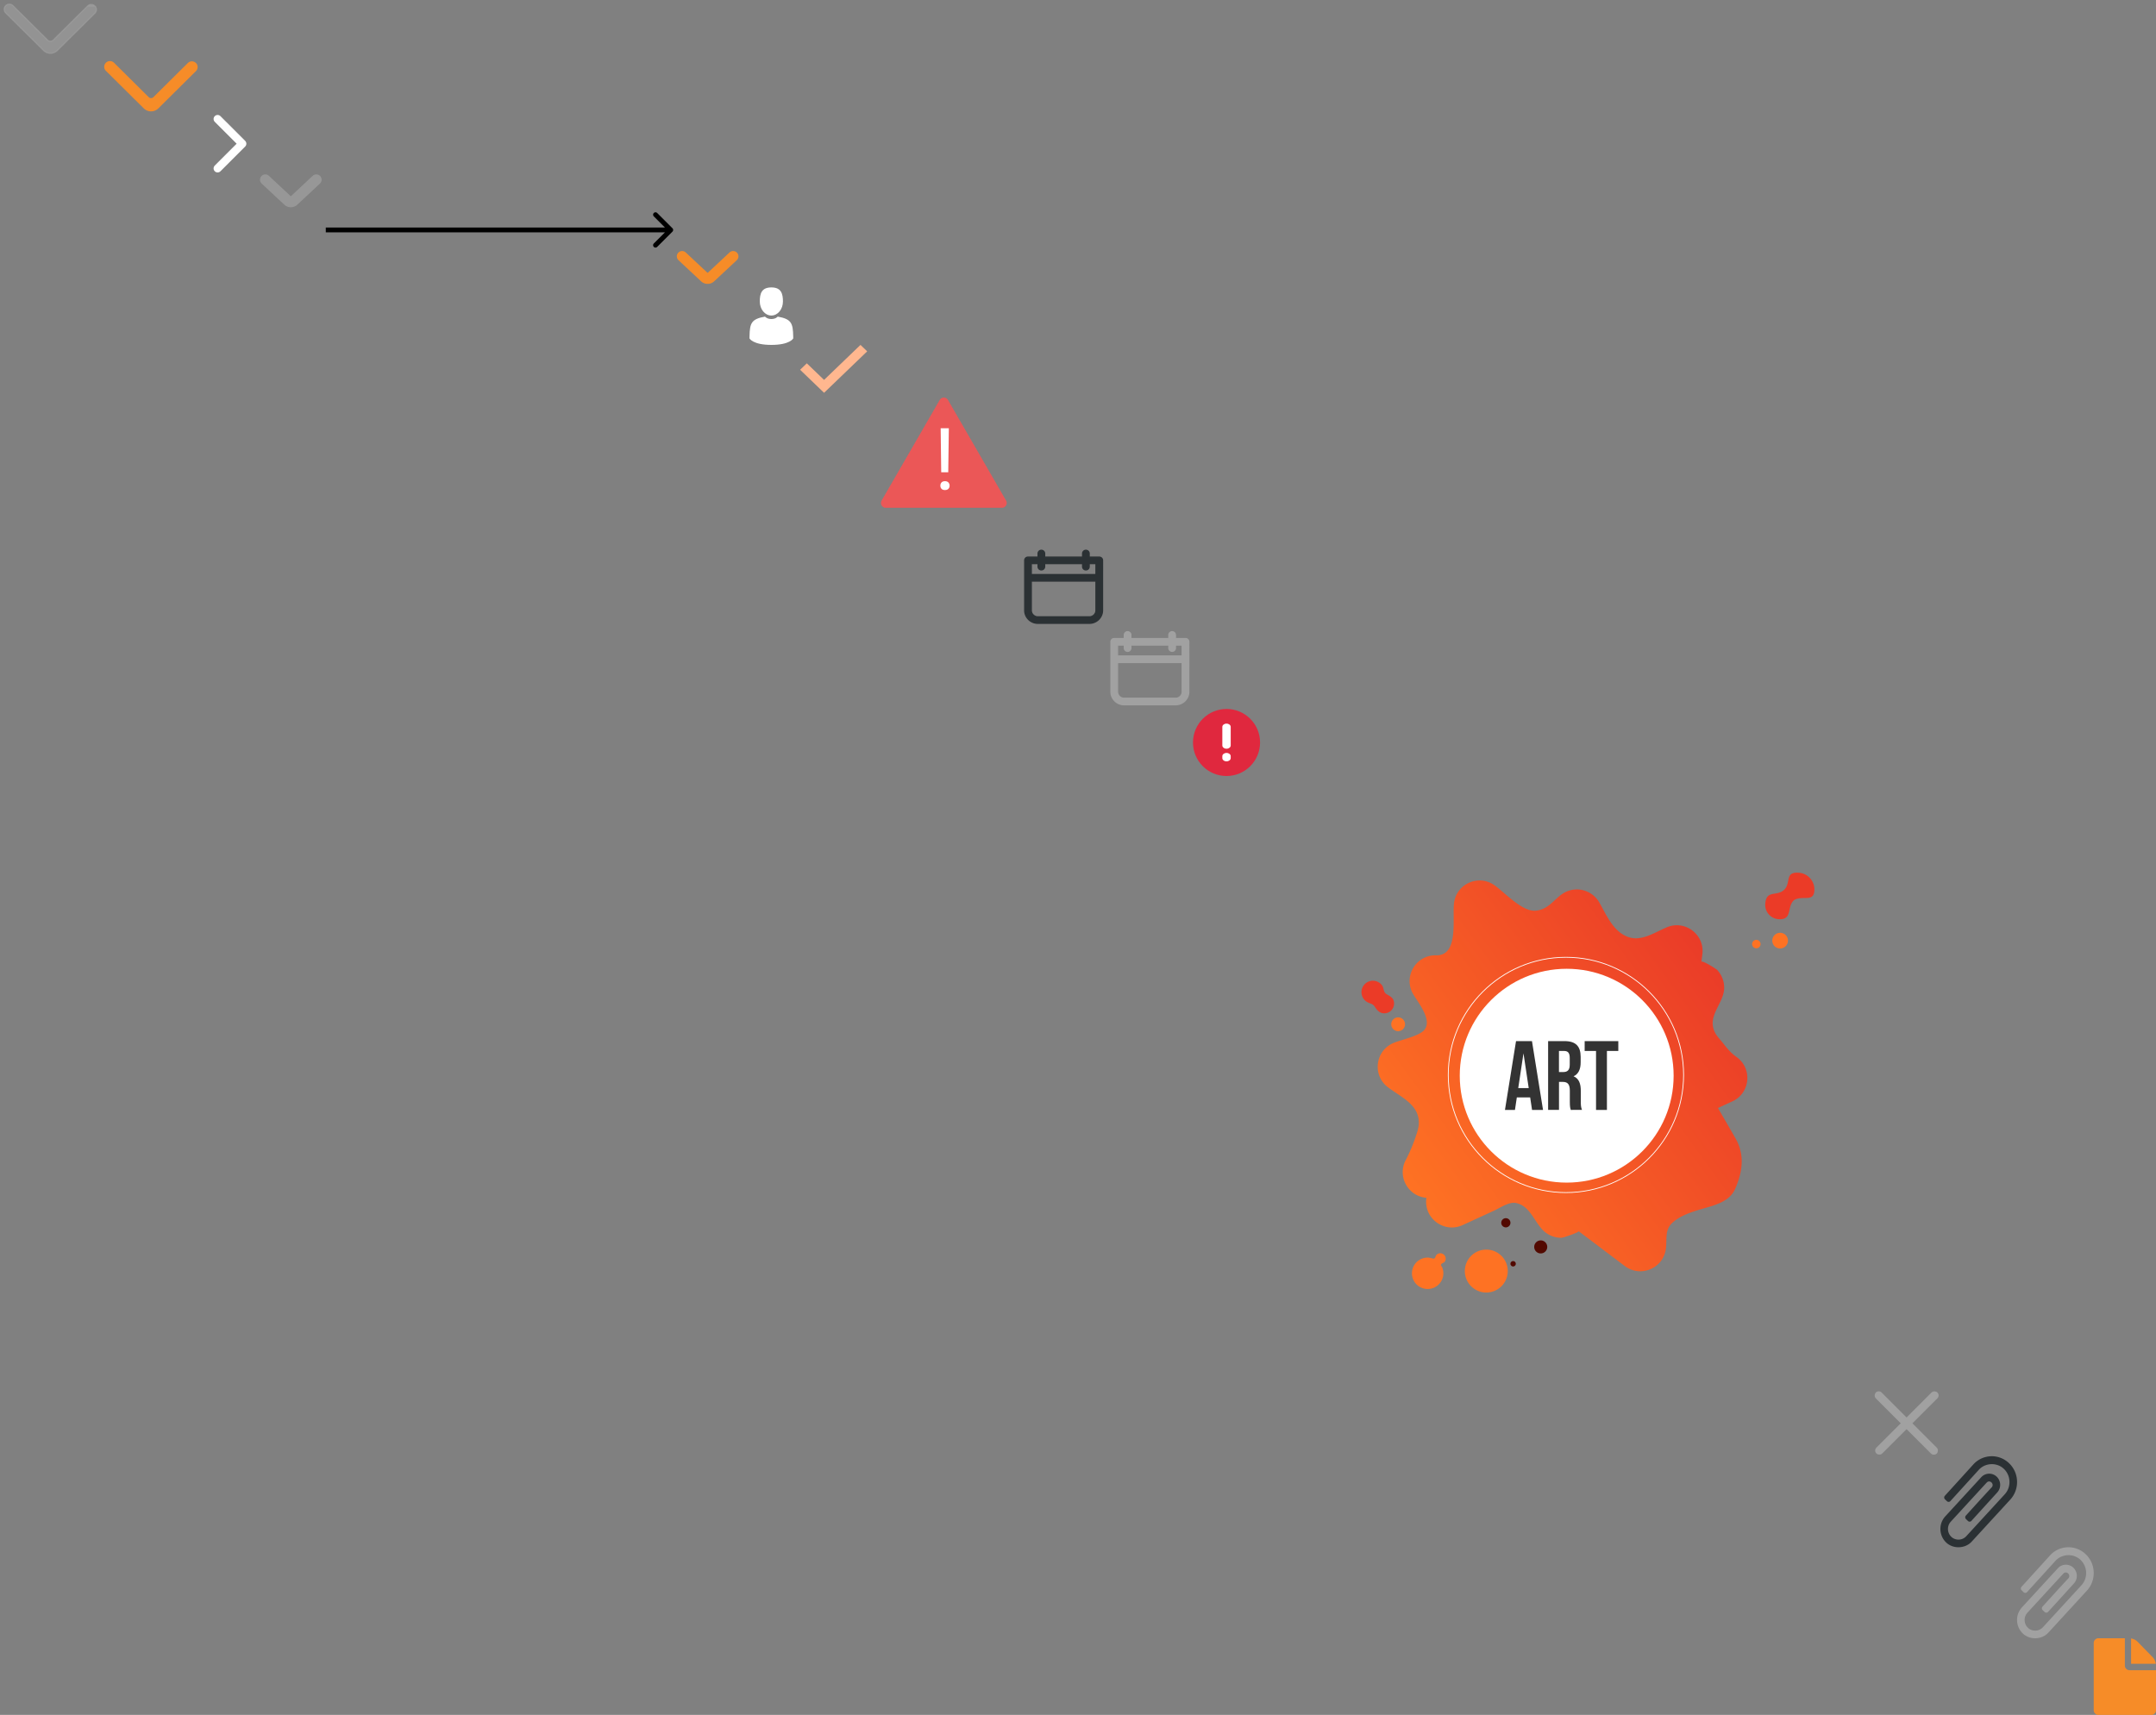 <?xml version="1.0" encoding="utf-8"?><svg width="450" height="358" viewBox="0 0 450 358" xmlns="http://www.w3.org/2000/svg" xmlns:xlink="http://www.w3.org/1999/xlink"><rect x="0" y="0" width="450" height="358" fill="#808080" stroke="none"/><svg width="21" height="12" fill="none" viewBox="0 0 21 12" id="accordion-arrow-s-g" xmlns="http://www.w3.org/2000/svg"><path opacity=".6" d="M19.81 1.244a1.079 1.079 0 0 0-1.518 0h1.518zm0 0c.42.417.42 1.093 0 1.509l-7.85 7.784a2.036 2.036 0 0 1-2.862 0L1.19 2.697a1.061 1.061 0 0 1-.01-1.499 1.08 1.08 0 0 1 1.53-.011l7.235 7.176a.83.83 0 0 0 1.168 0l7.179-7.119h1.518z" fill="#A1A1A1" stroke="#A1A1A1" stroke-width=".25"/></svg><svg width="21" height="12" fill="none" viewBox="0 0 21 12" id="accordion-arrow-s-o" x="21" y="12" xmlns="http://www.w3.org/2000/svg"><path d="M19.81 1.244a1.079 1.079 0 0 0-1.518 0h1.518zm0 0c.42.417.42 1.093 0 1.509l-7.85 7.784a2.036 2.036 0 0 1-2.862 0L1.19 2.697a1.061 1.061 0 0 1-.01-1.499 1.08 1.08 0 0 1 1.53-.011l7.235 7.176a.83.83 0 0 0 1.168 0l7.179-7.119h1.518z" fill="#F68C28" stroke="#F68C28" stroke-width=".25"/></svg><svg width="12" height="12" viewBox="0 0 451.846 451.847" id="btn-arrow" x="42" y="24" xmlns="http://www.w3.org/2000/svg"><path d="M345.441 248.292L151.154 442.573c-12.359 12.365-32.397 12.365-44.75 0-12.354-12.354-12.354-32.391 0-44.744L278.318 225.92 106.409 54.017c-12.354-12.359-12.354-32.394 0-44.748 12.354-12.359 32.391-12.359 44.75 0l194.287 194.284c6.177 6.18 9.262 14.271 9.262 22.366 0 8.099-3.091 16.196-9.267 22.373z" fill="#FFF"/></svg><svg width="14" height="8" fill="none" viewBox="0 0 14 8" id="btn-arrow-d" x="54" y="36" xmlns="http://www.w3.org/2000/svg"><path opacity=".7" fill-rule="evenodd" clip-rule="evenodd" d="M12.775.705a1.106 1.106 0 0 0-1.51 0L6.697 4.973 2.13.705A1.106 1.106 0 0 0 .62 2.322l4.712 4.402a2 2 0 0 0 2.73 0l4.713-4.402a1.106 1.106 0 0 0 0-1.617z" fill="#A1A1A1"/></svg><svg width="73" height="8" fill="none" viewBox="0 0 73 8" id="btn-arrow-right" x="68" y="44" xmlns="http://www.w3.org/2000/svg"><path d="M72.354 4.354a.5.5 0 0 0 0-.708L69.172.464a.5.5 0 1 0-.707.708L71.293 4l-2.829 2.828a.5.5 0 1 0 .708.708l3.182-3.182zM0 4.5h72v-1H0v1z" fill="#000"/></svg><svg width="14" height="8" fill="none" viewBox="0 0 14 8" id="btn-arrow-s-o" x="141" y="52" xmlns="http://www.w3.org/2000/svg"><path fill-rule="evenodd" clip-rule="evenodd" d="M12.775.705a1.106 1.106 0 0 0-1.51 0L6.697 4.973 2.13.705A1.106 1.106 0 0 0 .62 2.322l4.712 4.402a2 2 0 0 0 2.73 0l4.713-4.402a1.106 1.106 0 0 0 0-1.617z" fill="#F68C28"/></svg><svg viewBox="0 0 350 350" width="12" height="12" id="btn-user" x="155" y="60" xmlns="http://www.w3.org/2000/svg"><g fill="#FFF"><path d="M175 171.173c38.914 0 70.463-38.318 70.463-85.586C245.463 38.318 235.105 0 175 0s-70.465 38.318-70.465 85.587c0 47.268 31.549 85.586 70.465 85.586zM41.909 301.853c-.012-2.882-.024-.812 0 0zm266.176 2.251c.038-.789.013-5.474 0 0z"/><path d="M307.935 298.397c-1.305-82.342-12.059-105.805-94.352-120.657 0 0-11.584 14.761-38.584 14.761s-38.586-14.761-38.586-14.761C55.018 192.43 43.61 215.545 42.11 295.722c-.123 6.547-.18 6.891-.202 6.131.005 1.424.011 4.058.011 8.651 0 0 19.592 39.496 133.08 39.496 113.486 0 133.08-39.496 133.08-39.496 0-2.951.002-5.003.005-6.399-.022.47-.066-.441-.149-5.708z"/></g></svg><svg width="14" height="10" fill="none" viewBox="0 0 14 10" id="checked" x="167" y="72" xmlns="http://www.w3.org/2000/svg"><path fill-rule="evenodd" clip-rule="evenodd" d="M5 10L0 5.192l1.4-1.346L5 7.308 12.6 0 14 1.346 5 10z" fill="#FFB78F"/></svg><svg width="32" height="32" fill="none" viewBox="0 0 32 32" id="danger" x="181" y="82" xmlns="http://www.w3.org/2000/svg"><path d="M15.134 1.5a1 1 0 0 1 1.732 0l12.124 21a1 1 0 0 1-.866 1.5H3.876a1 1 0 0 1-.866-1.5l12.124-21z" fill="#EB5757"/><path d="M16.916 16.588H15.45l-.114-9.185h1.705l-.123 9.185zm-1.643 2.795c0-.264.08-.484.237-.66.164-.181.405-.272.721-.272.316 0 .557.09.72.272a.929.929 0 0 1 .247.66.929.929 0 0 1-.246.659c-.164.17-.405.255-.721.255-.316 0-.557-.085-.72-.255a.949.949 0 0 1-.238-.66z" fill="#fff"/></svg><svg width="18" height="17" fill="none" viewBox="0 0 18 17" id="datapicker-s-b" x="213" y="114" xmlns="http://www.w3.org/2000/svg"><path d="M.875 13.415c0 1.497 1.24 2.71 2.758 2.71h10.734c1.519 0 2.758-1.213 2.758-2.71V2.977a.683.683 0 0 0-.688-.678h-2.1v-.746a.683.683 0 0 0-.69-.678.683.683 0 0 0-.688.678v.746H5.04v-.746a.683.683 0 0 0-.688-.678.683.683 0 0 0-.688.678v.746h-2.1a.683.683 0 0 0-.689.678v10.438zm1.377-9.76h1.412v.635c0 .377.31.679.688.679a.683.683 0 0 0 .688-.679v-.635h7.92v.635c0 .377.31.679.688.679a.683.683 0 0 0 .688-.679v-.635h1.412V5.95H2.252V3.655zm13.496 9.76c0 .745-.617 1.354-1.381 1.354H3.633c-.764 0-1.381-.61-1.381-1.354v-6.11h13.496v6.11z" fill="#2B3134" stroke="#2B3134" stroke-width=".25"/></svg><svg width="18" height="17" fill="none" viewBox="0 0 18 17" id="datapicker-s-g" x="231" y="131" xmlns="http://www.w3.org/2000/svg"><path d="M.875 13.415c0 1.497 1.24 2.71 2.758 2.71h10.734c1.519 0 2.758-1.213 2.758-2.71V2.977a.683.683 0 0 0-.688-.678h-2.1v-.746a.683.683 0 0 0-.69-.678.683.683 0 0 0-.688.678v.746H5.04v-.746a.683.683 0 0 0-.688-.678.683.683 0 0 0-.688.678v.746h-2.1a.683.683 0 0 0-.689.678v10.438zm1.377-9.76h1.412v.635c0 .377.31.679.688.679a.683.683 0 0 0 .688-.679v-.635h7.92v.635c0 .377.31.679.688.679a.683.683 0 0 0 .688-.679v-.635h1.412V5.95H2.252V3.655zm13.496 9.76c0 .745-.617 1.354-1.381 1.354H3.633c-.764 0-1.381-.61-1.381-1.354v-6.11h13.496v6.11z" fill="#A1A1A1" stroke="#A1A1A1" stroke-width=".25"/></svg><svg width="14" height="14" fill="none" viewBox="0 0 14 14" id="error-s" x="249" y="148" xmlns="http://www.w3.org/2000/svg"><circle cx="7" cy="7" r="7" fill="#E0283E"/><path fill-rule="evenodd" clip-rule="evenodd" d="M6.125 3.74c0-.375.392-.678.875-.678s.875.303.875.677v3.882c0 .374-.392.678-.875.678s-.875-.304-.875-.678V3.74zm0 6.116c0-.374.392-.678.875-.678s.875.304.875.678v.404c0 .374-.392.677-.875.677s-.875-.303-.875-.677v-.404z" fill="#fff"/></svg><svg width="128" height="128" fill="none" viewBox="0 0 128 128" id="logo" x="263" y="162" xmlns="http://www.w3.org/2000/svg"><path d="M100.521 80.042a9.544 9.544 0 0 0-1.29-4.404c-1.207-2.118-2.438-4.224-3.658-6.336l2.998-1.376c3.763-1.726 4.246-6.88.869-9.28-1.418-1.006-2.043-1.948-3.136-3.278-.466-.566-.98-1.104-1.32-1.76-1.83-3.512 1.826-6.06 1.885-9.347a5.454 5.454 0 0 0-1.451-3.77c-.221-.238-3.244-2.147-3.301-1.673l.203-1.618c.509-4.109-3.622-7.229-7.435-5.614-2.821 1.193-5.645 3.272-8.668 1.76-2.753-1.373-4.012-4.528-5.43-6.984a5.426 5.426 0 0 0-6.278-2.444c-2.776.87-3.722 3.861-6.931 4.19-2.853.29-6.4-3.708-8.649-5.302-3.377-2.4-8.081-.236-8.467 3.885-.32 3.336 1.016 10.858-3.73 10.741-4.14-.102-6.838 4.32-4.857 7.95.925 1.698 4.149 5.44 2.45 7.578-1.045 1.331-4.844 2.08-6.485 2.77-3.813 1.614-4.45 6.75-1.144 9.246 2.867 2.165 6.72 3.714 6.427 7.824a7.957 7.957 0 0 1-.413 1.787A34.996 34.996 0 0 1 30.502 80c-1.993 3.454.335 7.738 4.208 8.048l-.029.309c-.385 4.123 3.84 7.117 7.599 5.39l6.417-2.944c1.35-.619 3.224-1.936 4.655-1.68 3.04.546 3.928 4.123 5.934 5.92a5.4 5.4 0 0 0 3.594 1.36c.403 0 3.854-1.197 3.601-1.389l9.647 7.284c3.304 2.494 8.07.48 8.58-3.632.247-2.002-.244-3.874 1.258-5.312 1.412-1.35 3.381-2.08 5.207-2.663 2.892-.925 6.686-1.469 8.008-4.542.889-2.063 1.424-4.095 1.34-6.107z" fill="url(#ma)"/><path d="M26.12 45.306c-.38-.456-.309-1.159-.685-1.647a2.385 2.385 0 1 0-3.222 3.437c.678.46 1.259.34 1.734 1.074.475.732 1.013 1.37 1.986 1.37a2.037 2.037 0 0 0 2.037-2.038c0-1.196-.775-1.462-1.6-1.987a1.027 1.027 0 0 1-.25-.21zm84.586-18.162a2.79 2.79 0 0 1 .565-1.06c.32-.362.832-.48 1.311-.558 1.504-.227 2.953.412 3.108-1.564a3.492 3.492 0 0 0-.828-2.552 3.492 3.492 0 0 0-2.389-1.218c-3.096-.245-1.551 2.178-3.13 3.598-1.579 1.421-3.662-.09-3.897 2.88a2.996 2.996 0 0 0 .706 2.178 3.002 3.002 0 0 0 2.041 1.04c2.269.174 2.088-1.374 2.513-2.744z" fill="#EB3B27"/><path d="M28.82 53.264a1.44 1.44 0 1 0 0-2.88 1.44 1.44 0 0 0 0 2.88zm75.583-17.861a.88.88 0 1 0-1.641-.638.88.88 0 0 0 1.641.638zm5.656-.418a1.635 1.635 0 1 0-3.046-1.188 1.635 1.635 0 0 0 3.046 1.188zM47.22 107.824a4.48 4.48 0 1 0-.001-8.96 4.48 4.48 0 0 0 0 8.96zm-9.404-5.894c.109-.234.533-.301.688-.48a1.124 1.124 0 0 0-1.704-1.463c-.224.259-.21.84-.667.751-.458-.09-.827-.224-1.293-.204a3.281 3.281 0 0 0-2.929 4.432 3.274 3.274 0 0 0 3.228 2.118 3.275 3.275 0 0 0 3.006-2.422 3.278 3.278 0 0 0-.105-2.027c-.064-.168-.258-.401-.264-.579a.273.273 0 0 1 .04-.126z" fill="#FE7223"/><path d="M51.3 94.224a.96.96 0 1 0 0-1.92.96.96 0 0 0 0 1.92zm1.519 8.16a.56.56 0 1 0 0-1.12.56.56 0 0 0 0 1.12zm5.761-2.72a1.36 1.36 0 1 0 0-2.72 1.36 1.36 0 0 0 0 2.72z" fill="#520900"/><path d="M64 84.88c12.327 0 22.32-9.993 22.32-22.32S76.327 40.24 64 40.24s-22.32 9.993-22.32 22.32S51.673 84.88 64 84.88z" fill="#fff"/><path d="M59.061 69.703H56.77l-.392-2.605h-2.786l-.392 2.605h-2.084l2.31-14.363h3.327l2.308 14.363zm-5.174-4.554h2.188l-1.094-7.263-1.094 7.263zm10.976 4.554c-.123-.37-.207-.595-.207-1.765V65.68c0-1.334-.453-1.827-1.478-1.827h-.784v5.848h-2.271V55.34h3.427c2.353 0 3.365 1.087 3.365 3.303v1.129c0 1.469-.475 2.448-1.478 2.913 1.136.473 1.508 1.56 1.508 3.059v2.203c0 .698.02 1.21.246 1.744l-2.328.012zm-2.476-12.311v4.407h.887c.847 0 1.362-.37 1.362-1.518v-1.415c0-1.026-.35-1.47-1.155-1.47l-1.094-.004zm5.366-2.052h7.02v2.052h-2.376v12.311h-2.271V57.392H67.75l.002-2.052z" fill="#333"/><path d="M63.84 87.04c-13.587 0-24.64-11.053-24.64-24.64s11.053-24.64 24.64-24.64S88.48 48.813 88.48 62.4 77.427 87.04 63.84 87.04zm0-49.12c-13.498 0-24.48 10.982-24.48 24.48 0 13.498 10.982 24.48 24.48 24.48 13.498 0 24.48-10.982 24.48-24.48 0-13.498-10.982-24.48-24.48-24.48z" fill="#fff"/><defs><linearGradient id="ma" x1="30.733" y1="85.75" x2="95.302" y2="38.838" gradientUnits="userSpaceOnUse"><stop stop-color="#FE7223"/><stop offset=".99" stop-color="#EA3C28"/></linearGradient></defs></svg><svg width="14" height="14" fill="none" viewBox="0 0 14 14" id="upload-close-s-g" x="391" y="290" xmlns="http://www.w3.org/2000/svg"><rect x=".209" y="12.812" width="17.75" height="1.475" rx=".738" transform="rotate(-45 .21 12.812)" fill="#A1A1A1" stroke="#A1A1A1" stroke-width=".25"/><rect x="12.637" y="13.864" width="17.75" height="1.475" rx=".738" transform="rotate(-135 12.637 13.864)" fill="#A1A1A1" stroke="#A1A1A1" stroke-width=".25"/></svg><svg width="16" height="19" fill="none" viewBox="0 0 16 19" id="upload-icon-s-b" x="405" y="304" xmlns="http://www.w3.org/2000/svg"><path d="M15.996 5.168a5.398 5.398 0 0 0-1.693-3.738A5.302 5.302 0 0 0 12.648.368a5.14 5.14 0 0 0-2.13-.364 5.198 5.198 0 0 0-3.664 1.73L.927 8.26c-.19.21-.18.536.025.731l.411.395c.206.198.53.188.723-.024l5.931-6.53c.677-.75 1.669-1.18 2.72-1.18.946 0 1.832.344 2.492.967a3.77 3.77 0 0 1 1.184 2.616 3.77 3.77 0 0 1-.968 2.694l-8.056 8.776a2.18 2.18 0 0 1-1.618.7c-.562 0-1.09-.204-1.483-.576a2.257 2.257 0 0 1-.705-1.555 2.235 2.235 0 0 1 .573-1.6s7.497-8.165 7.51-8.175c.656-.695 1.685.316 1.028 1.01-1.114 1.179-3.977 4.333-5.378 5.882-.19.21-.18.536.024.731l.412.395c.206.198.53.188.723-.024l5.397-5.938a2.368 2.368 0 0 0-.13-3.295 2.258 2.258 0 0 0-2.45-.43 2.203 2.203 0 0 0-.77.554L.999 12.572c-1.412 1.56-1.314 4.004.216 5.447.673.634 1.58.98 2.553.98 1.082 0 2.095-.434 2.78-1.19l8.055-8.776a5.422 5.422 0 0 0 1.394-3.865z" fill="#2B3134"/></svg><svg width="16" height="19" fill="none" viewBox="0 0 16 19" id="upload-icon-s-g" x="421" y="323" xmlns="http://www.w3.org/2000/svg"><path d="M15.996 5.168a5.398 5.398 0 0 0-1.693-3.738A5.302 5.302 0 0 0 12.648.368a5.14 5.14 0 0 0-2.13-.364 5.198 5.198 0 0 0-3.664 1.73L.927 8.26c-.19.21-.18.536.025.731l.411.395c.206.198.53.188.723-.024l5.931-6.53c.677-.75 1.669-1.18 2.72-1.18.946 0 1.832.344 2.492.967a3.77 3.77 0 0 1 1.184 2.616 3.77 3.77 0 0 1-.968 2.694l-8.056 8.776a2.18 2.18 0 0 1-1.618.7c-.562 0-1.09-.204-1.483-.576a2.257 2.257 0 0 1-.705-1.555 2.235 2.235 0 0 1 .573-1.6s7.497-8.165 7.51-8.175c.656-.695 1.685.316 1.028 1.01-1.114 1.179-3.977 4.333-5.378 5.882-.19.21-.18.536.024.731l.412.395c.206.198.53.188.723-.024l5.397-5.938a2.368 2.368 0 0 0-.13-3.295 2.258 2.258 0 0 0-2.45-.43 2.203 2.203 0 0 0-.77.554L.999 12.572c-1.412 1.56-1.314 4.004.216 5.447.673.634 1.58.98 2.553.98 1.082 0 2.095-.434 2.78-1.19l8.055-8.776a5.422 5.422 0 0 0 1.394-3.865z" fill="#A1A1A1"/></svg><svg width="13" height="16" fill="none" viewBox="0 0 13 16" id="upload-loaded-s-o" x="437" y="342" xmlns="http://www.w3.org/2000/svg"><path d="M12.308 3.958L9.14.708C8.801.361 8.354.135 7.8.031v5.302h5.17c-.102-.57-.323-1.028-.66-1.375z" fill="#F68C28"/><path d="M7.475 6.667a.928.928 0 0 1-.69-.292.977.977 0 0 1-.285-.708V0H.975a.928.928 0 0 0-.69.292A.977.977 0 0 0 0 1v14c0 .278.095.514.284.708.19.195.42.292.691.292h11.05a.924.924 0 0 0 .69-.292A.977.977 0 0 0 13 15V6.667H7.475z" fill="#F68C28"/></svg></svg>